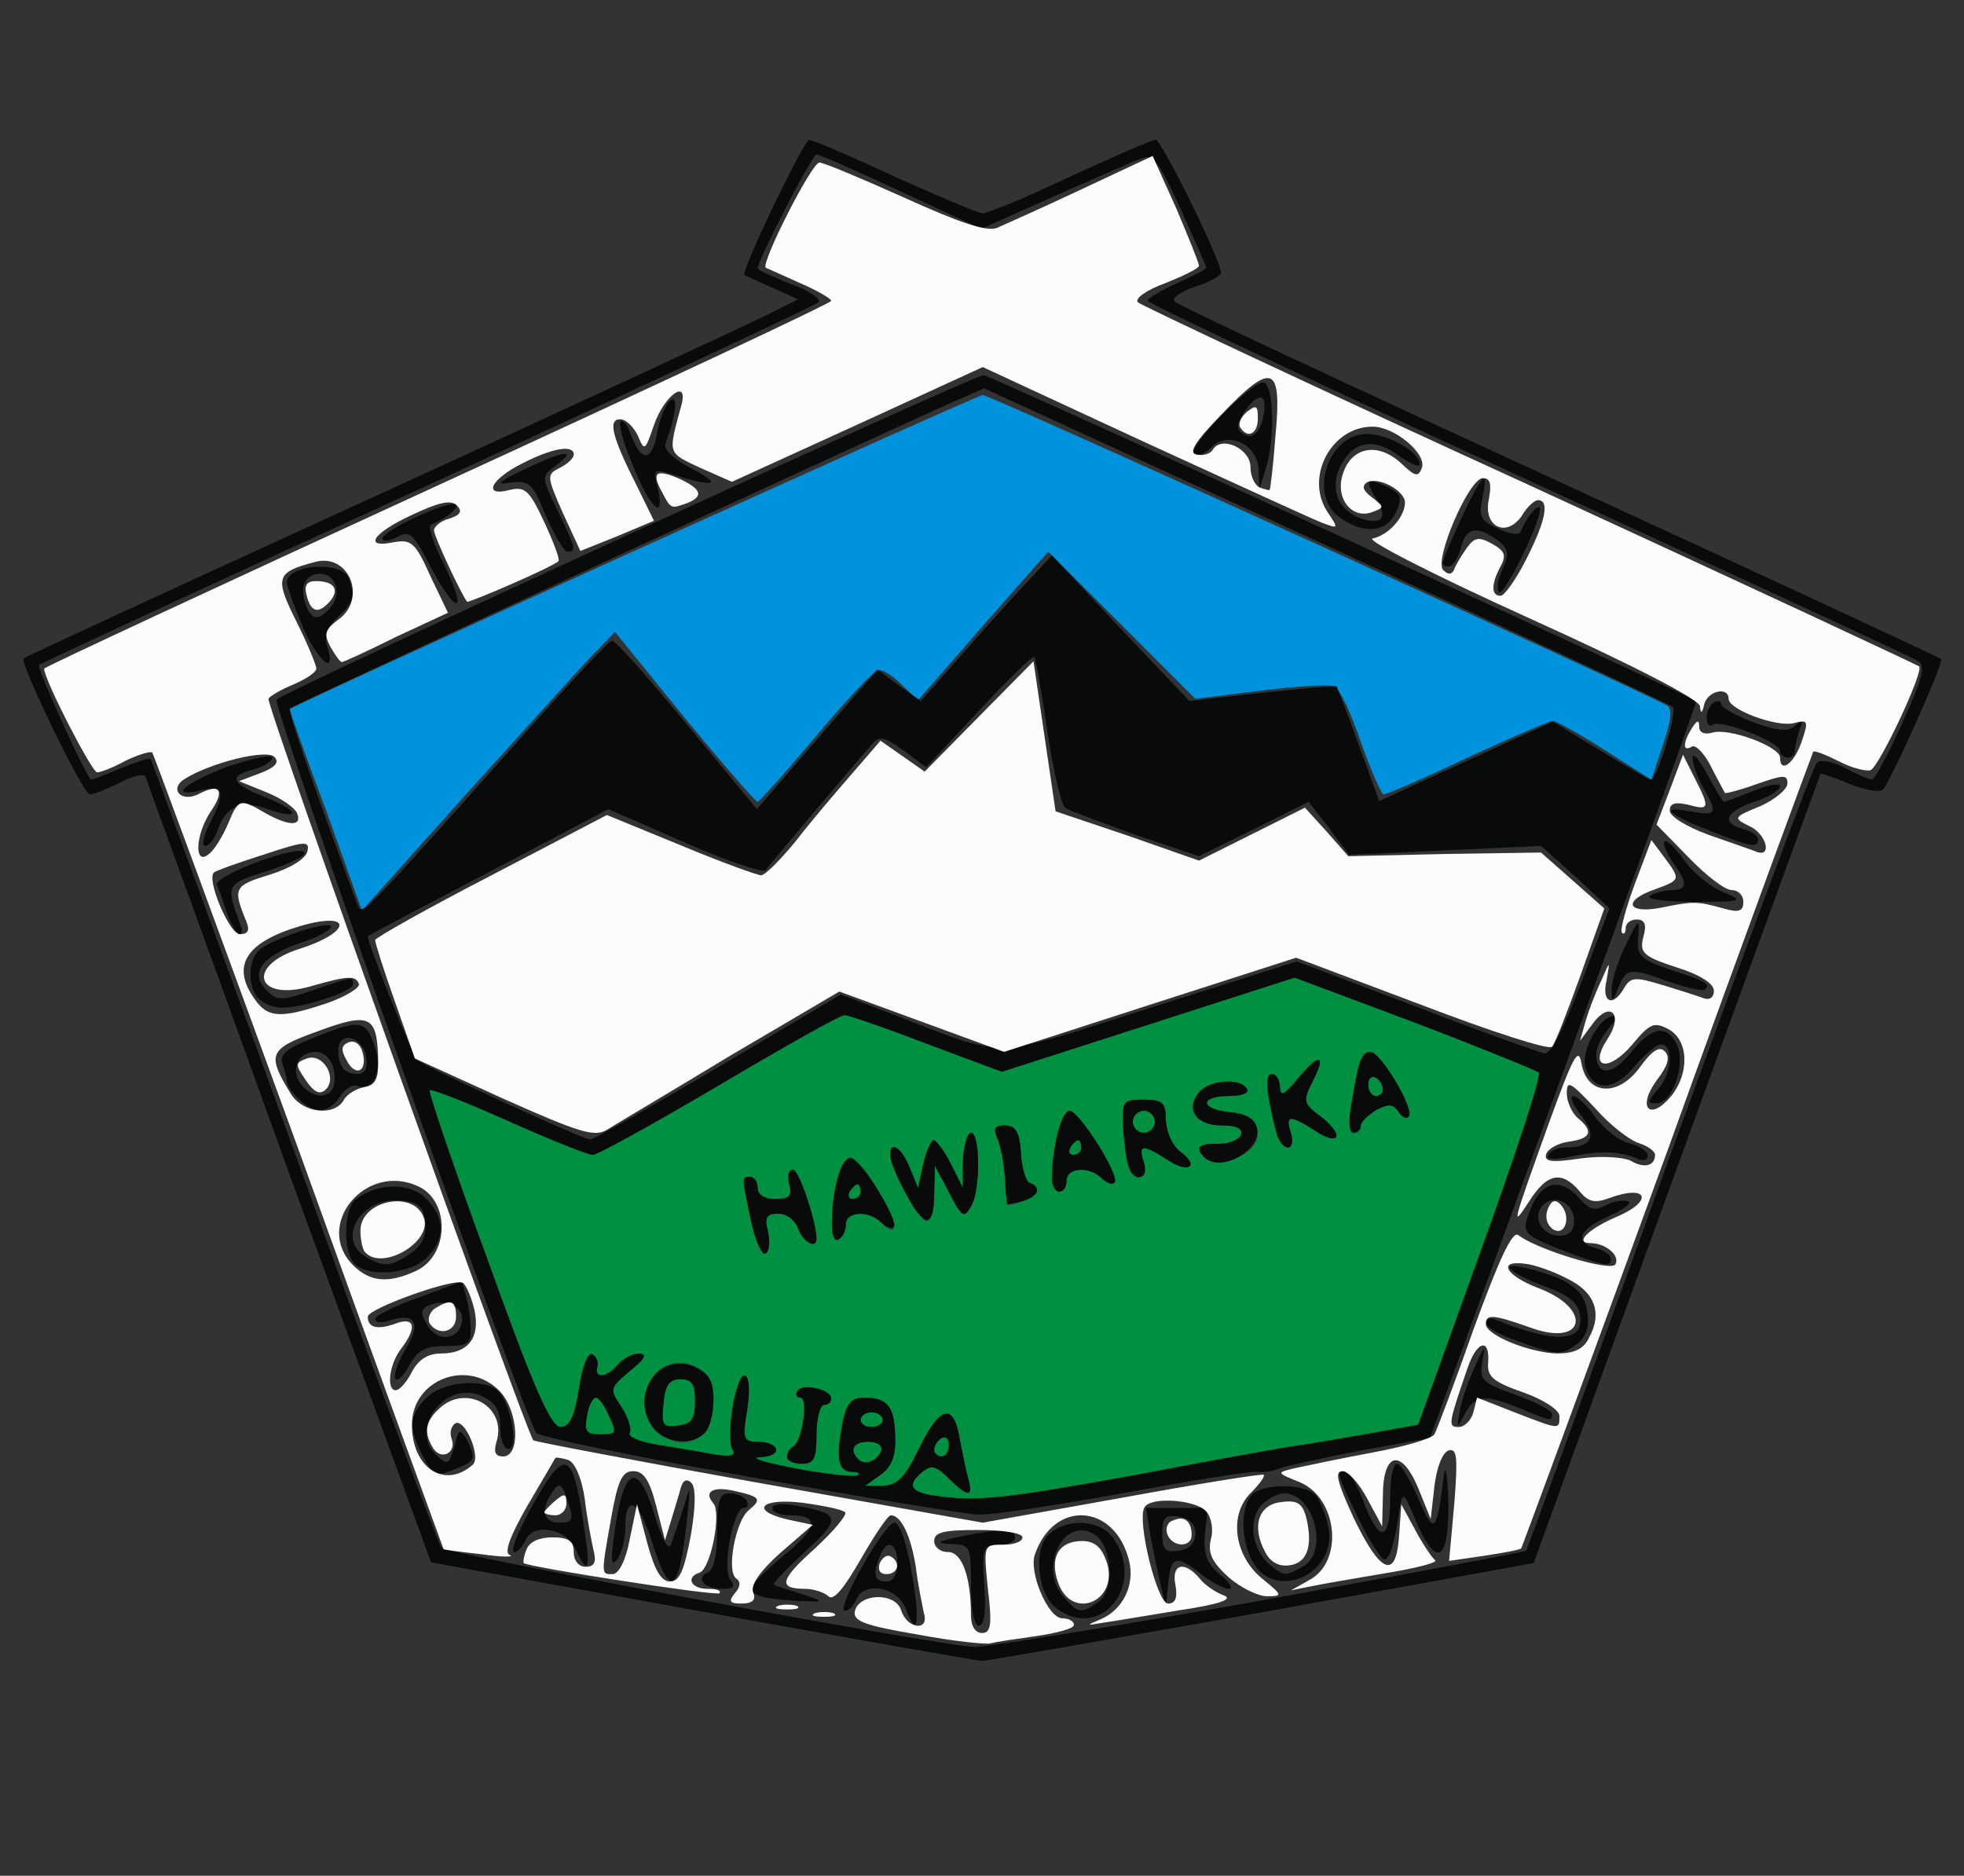 <!DOCTYPE svg PUBLIC "-//W3C//DTD SVG 20010904//EN" "http://www.w3.org/TR/2001/REC-SVG-20010904/DTD/svg10.dtd">
<svg version="1.0" xmlns="http://www.w3.org/2000/svg" width="267px" height="255px" viewBox="0 0 2670 2550" preserveAspectRatio="xMidYMid meet">
<rect x="0" y="0" width="2670" height="2550" fill="#333333" stroke="none"/>
<g id="layer1" fill="#0092dd" stroke="none">
 <path d="M443 1101 c-28 -75 -50 -136 -49 -137 7 -7 934 -427 942 -427 10 0 887 398 930 422 8 4 6 20 -5 53 l-16 48 -63 -40 c-34 -22 -67 -40 -71 -40 -5 0 -57 23 -116 50 -59 28 -110 50 -114 50 -3 0 -17 -32 -31 -71 -13 -39 -29 -73 -36 -76 -7 -3 -52 0 -101 6 l-88 11 -100 -100 -100 -100 -89 101 -88 101 -22 -21 c-12 -12 -26 -21 -32 -20 -5 0 -43 40 -84 89 -41 49 -77 89 -80 90 -3 0 -48 -52 -100 -115 l-94 -116 -27 28 c-15 15 -92 101 -172 189 l-145 162 -49 -137z"/>
 </g>
<g id="layer2" fill="#009041" stroke="none">
 <path d="M1268 2033 c-31 -5 -35 -15 -14 -32 12 -10 19 -8 35 8 26 26 34 27 28 4 -3 -10 -8 -35 -12 -55 -8 -52 -27 -48 -56 12 -19 39 -29 49 -49 50 l-24 0 21 -15 c15 -11 21 -25 20 -52 -1 -41 -10 -53 -43 -53 -16 0 -23 8 -28 31 -10 52 -7 69 12 70 9 0 13 2 7 5 -5 2 -44 -2 -85 -10 -41 -8 -62 -14 -47 -15 32 -1 28 -21 -4 -21 -18 0 -20 -4 -13 -45 4 -28 2 -45 -4 -45 -12 0 -26 86 -16 101 5 8 -3 10 -27 6 -19 -4 -53 -9 -76 -13 -24 -4 -40 -11 -37 -16 3 -5 -2 -21 -11 -35 -17 -25 -16 -26 11 -49 21 -17 24 -23 13 -24 -9 0 -22 7 -29 15 -15 18 -32 20 -28 3 2 -7 -2 -15 -7 -17 -6 -3 -14 19 -18 47 -6 39 -13 52 -25 52 -13 0 -37 -54 -99 -227 -46 -125 -81 -229 -79 -231 3 -2 51 17 107 42 56 25 108 46 115 46 6 0 84 -43 172 -95 88 -52 164 -95 170 -95 5 0 55 17 112 39 l102 38 199 -64 199 -64 163 61 c89 34 165 65 169 68 4 4 -32 113 -79 243 l-85 236 -67 12 c-36 6 -79 14 -96 16 -16 2 -115 20 -220 40 -183 33 -217 37 -277 28z m-158 -83 c0 -22 5 -40 10 -40 6 0 10 -4 10 -9 0 -12 -39 -21 -46 -10 -3 5 -1 9 4 9 11 0 3 58 -9 66 -16 10 -9 24 11 24 17 0 20 -7 20 -40z m-152 -2 c7 -7 12 -27 12 -45 0 -62 -81 -69 -92 -8 -10 49 47 86 80 53z m86 -274 c-5 -19 -2 -24 14 -24 12 0 23 9 27 20 6 18 25 29 25 14 0 -23 -24 -94 -32 -94 -6 0 -8 9 -5 20 4 16 0 20 -19 20 -15 0 -24 -6 -24 -15 0 -8 -4 -15 -10 -15 -12 0 -12 -2 1 60 6 27 15 48 20 44 5 -3 6 -16 3 -30z m106 -10 c0 -17 31 -19 48 -2 25 25 22 -1 -5 -45 -30 -50 -44 -54 -54 -16 -11 38 -10 91 1 84 6 -3 10 -13 10 -21z m120 -41 l1 -38 16 30 c21 41 23 42 33 25 13 -20 13 -100 0 -100 -5 0 -10 17 -11 38 l0 37 -16 -32 c-9 -18 -20 -33 -24 -33 -3 0 -10 15 -14 33 l-7 32 -11 -27 c-11 -28 -27 -38 -27 -18 0 19 40 90 50 90 6 0 10 -17 10 -37z m140 -3 c0 -5 -4 -10 -10 -12 -5 -1 -11 -20 -12 -40 -2 -29 -7 -38 -22 -38 -14 0 -16 4 -10 18 4 9 9 33 10 52 1 19 3 36 3 37 3 5 41 -11 41 -17z m40 -15 c0 -18 31 -20 48 -3 6 6 14 9 17 6 9 -8 -48 -98 -61 -98 -6 0 -14 17 -18 38 -8 53 -7 72 4 72 6 0 10 -7 10 -15z m105 -25 c-8 -24 -2 -25 31 -4 29 20 46 10 19 -10 -11 -8 -19 -26 -20 -42 0 -25 -4 -29 -30 -29 -29 0 -30 2 -28 40 3 49 9 65 23 65 7 0 9 -8 5 -20z m139 -13 c29 -21 16 -51 -22 -55 -41 -4 -42 -22 -1 -22 17 0 28 -4 24 -10 -9 -15 -51 -12 -65 5 -19 23 -4 45 31 45 20 0 29 4 26 13 -2 6 -16 12 -30 12 -27 -1 -33 5 -20 18 10 11 38 8 57 -6z m61 -27 c-8 -24 -2 -25 31 -4 34 23 43 9 11 -17 -26 -19 -26 -22 -12 -50 19 -37 8 -38 -22 -1 -18 21 -22 23 -23 10 0 -10 -5 -18 -11 -18 -7 0 -8 12 -4 33 11 54 16 67 26 67 6 0 7 -9 4 -20z m95 -10 c0 -5 10 -14 21 -21 17 -9 23 -8 30 2 4 7 11 11 14 7 9 -9 -38 -88 -52 -88 -7 0 -15 10 -17 23 -13 64 -15 87 -6 87 6 0 10 -4 10 -10z"/>
 <path d="M902 1908 c2 -25 8 -33 23 -33 16 0 20 7 20 30 0 24 -5 31 -23 33 -21 3 -23 0 -20 -30z"/>
 <path d="M1155 1620 c3 -5 8 -10 11 -10 2 0 4 5 4 10 0 6 -5 10 -11 10 -5 0 -7 -4 -4 -10z"/>
 <path d="M1455 1560 c3 -5 8 -10 11 -10 2 0 4 5 4 10 0 6 -5 10 -11 10 -5 0 -7 -4 -4 -10z"/>
 <path d="M1540 1525 c0 -8 7 -15 15 -15 8 0 15 7 15 15 0 8 -7 15 -15 15 -8 0 -15 -7 -15 -15z"/>
 <path d="M1860 1474 c0 -8 5 -12 10 -9 6 3 10 10 10 16 0 5 -4 9 -10 9 -5 0 -10 -7 -10 -16z"/>
 <path d="M1167 1984 c-13 -13 -7 -24 14 -24 11 0 19 5 17 12 -5 14 -22 21 -31 12z"/>
 <path d="M1270 1971 c0 -6 5 -13 10 -16 6 -3 10 1 10 9 0 9 -4 16 -10 16 -5 0 -10 -4 -10 -9z"/>
 <path d="M798 1925 c2 -14 8 -25 12 -25 4 0 12 11 18 25 11 23 10 25 -12 25 -19 0 -22 -4 -18 -25z"/>
 <path d="M1170 1930 c0 -5 7 -10 15 -10 8 0 15 5 15 10 0 6 -7 10 -15 10 -8 0 -15 -4 -15 -10z"/>
 </g>
<g id="layer3" fill="#080b0a" stroke="none">
 <path d="M955 2191 l-369 -67 -193 -529 c-105 -292 -194 -534 -195 -539 -2 -5 -18 -1 -35 8 -18 9 -36 16 -41 16 -9 0 -96 -180 -90 -185 2 -2 221 -103 488 -225 267 -122 503 -232 525 -243 l40 -20 -35 -16 c-19 -8 -36 -16 -38 -17 -6 -3 81 -184 88 -184 4 0 56 22 116 50 60 27 114 50 120 50 7 0 60 -22 119 -50 59 -27 111 -50 116 -50 8 0 89 164 89 181 0 4 -16 13 -36 19 -20 7 -32 16 -27 20 4 5 240 115 523 245 283 130 517 239 519 241 4 4 -67 163 -79 177 -4 5 -24 1 -45 -7 -21 -9 -39 -15 -40 -14 -1 2 -89 244 -196 538 l-194 535 -370 67 c-203 36 -374 66 -380 66 -5 0 -176 -30 -380 -67z m759 -15 c197 -36 359 -66 361 -68 1 -2 89 -241 194 -533 106 -291 196 -534 201 -538 4 -5 21 -2 38 7 17 9 34 16 37 16 3 0 22 -34 41 -77 27 -59 32 -78 22 -84 -7 -5 -246 -115 -530 -246 -285 -131 -518 -241 -518 -244 0 -3 18 -14 40 -24 22 -10 40 -19 40 -21 0 -2 -16 -37 -35 -80 -28 -62 -38 -75 -52 -69 -10 3 -63 27 -118 51 l-101 45 -108 -50 c-60 -28 -112 -51 -116 -51 -6 0 -80 144 -80 155 0 2 20 11 45 21 25 9 42 21 38 25 -4 4 -244 116 -532 249 -289 132 -526 242 -528 244 -4 3 66 156 71 156 2 0 20 -7 41 -16 20 -8 38 -14 40 -12 1 2 89 242 195 533 105 292 196 534 200 539 9 9 673 133 725 135 17 0 191 -28 389 -63z"/>
 <path d="M1231 2186 c-12 -29 -57 -37 -67 -11 -4 8 -10 15 -16 15 -5 0 5 -27 24 -60 18 -33 38 -60 44 -60 7 0 17 29 23 66 13 70 8 95 -8 50z m-11 -61 c0 -28 -15 -34 -24 -9 -10 25 -7 34 9 34 9 0 15 -9 15 -25z"/>
 <path d="M1320 2155 c0 -53 -1 -55 -27 -56 -22 -1 -20 -3 12 -10 55 -11 75 -11 75 1 0 6 -10 10 -22 10 -22 0 -23 4 -20 55 3 35 0 55 -7 55 -7 0 -11 -22 -11 -55z"/>
 <path d="M1437 2187 c-26 -18 -33 -79 -12 -100 24 -24 71 -22 89 5 44 63 -18 139 -77 95z m57 -10 c22 -16 18 -75 -6 -91 -42 -26 -77 46 -42 85 20 23 25 23 48 6z"/>
 <path d="M1048 2173 c-16 -2 -28 -8 -28 -12 0 -5 20 -25 45 -46 47 -38 50 -55 9 -55 -13 0 -24 -4 -24 -10 0 -5 14 -7 33 -3 60 11 61 17 12 62 -26 24 -45 44 -43 45 2 2 19 7 38 13 28 9 30 11 10 10 -14 0 -37 -2 -52 -4z"/>
 <path d="M1578 2155 c-4 -16 -10 -47 -14 -67 l-6 -38 42 0 42 0 -4 36 c-2 28 3 40 21 55 13 10 18 19 11 19 -6 0 -23 -9 -37 -20 -35 -27 -41 -25 -45 13 l-3 32 -7 -30z m47 -70 c0 -13 -8 -21 -22 -23 -19 -3 -23 1 -23 23 0 22 4 26 23 23 14 -2 22 -10 22 -23z"/>
 <path d="M956 2151 c-4 -5 -1 -11 6 -13 8 -3 13 -24 13 -56 0 -42 3 -52 17 -52 9 0 20 5 23 10 3 6 2 10 -4 10 -14 0 -30 82 -18 98 7 9 4 12 -11 12 -12 0 -23 -4 -26 -9z"/>
 <path d="M886 2095 c-18 -57 -36 -65 -36 -17 0 15 -5 34 -11 42 -8 11 -9 2 -4 -34 13 -94 32 -102 56 -23 9 30 18 46 21 37 3 -8 11 -31 17 -50 10 -33 10 -32 5 15 -11 102 -23 110 -48 30z"/>
 <path d="M1706 2128 c-19 -27 -21 -79 -4 -96 16 -16 73 -15 87 1 6 8 14 28 17 44 12 60 -67 99 -100 51z m65 2 c36 -20 16 -100 -26 -100 -7 0 -21 7 -30 16 -19 20 -13 62 12 82 20 15 20 15 44 2z"/>
 <path d="M782 2105 c-13 -28 -59 -35 -68 -10 -4 8 -10 15 -15 15 -6 0 5 -27 23 -60 47 -85 57 -81 73 33 8 52 4 59 -13 22z m-8 -57 c-9 -32 -14 -35 -24 -18 -16 24 -11 40 11 40 16 0 19 -4 13 -22z"/>
 <path d="M1847 2065 c-30 -62 -31 -65 -18 -65 5 0 17 20 26 45 21 54 35 50 35 -11 0 -24 4 -44 9 -44 5 0 18 21 29 47 22 51 25 48 35 -32 2 -16 5 0 6 38 1 80 -16 90 -44 25 -16 -39 -18 -41 -22 -18 -7 49 -14 70 -21 70 -4 0 -20 -25 -35 -55z"/>
 <path d="M1015 2007 c-154 -27 -283 -54 -286 -59 -21 -33 -360 -991 -353 -997 12 -12 948 -441 961 -441 8 0 965 438 969 443 1 1 -80 227 -180 502 l-182 500 -94 17 c-52 10 -101 21 -110 24 -8 4 -22 6 -31 5 -10 -1 -91 12 -182 29 -90 16 -179 30 -198 29 -19 -1 -160 -24 -314 -52z m530 -2 c105 -20 204 -38 220 -40 17 -2 60 -10 96 -16 l67 -12 85 -236 c47 -130 83 -239 79 -243 -4 -3 -80 -34 -169 -68 l-163 -61 -199 64 -199 64 -102 -38 c-57 -22 -107 -39 -112 -39 -6 0 -82 43 -170 95 -88 52 -166 95 -172 95 -7 0 -59 -21 -115 -46 -56 -25 -104 -44 -107 -42 -2 2 33 106 79 231 62 173 86 227 99 227 12 0 19 -13 25 -52 4 -28 12 -50 18 -47 5 2 9 10 7 17 -4 17 13 15 28 -3 7 -8 20 -15 29 -15 11 1 8 7 -13 24 -27 23 -28 24 -11 49 9 14 14 30 11 35 -3 5 13 12 37 16 23 4 57 9 76 13 24 4 32 2 27 -6 -10 -15 4 -101 16 -101 6 0 8 17 4 45 -7 41 -5 45 13 45 32 0 36 20 4 21 -15 1 6 7 47 15 41 8 80 12 85 10 6 -3 2 -5 -7 -5 -19 -1 -22 -18 -12 -70 5 -23 12 -31 28 -31 33 0 42 12 43 53 1 27 -5 41 -20 52 l-21 15 24 0 c20 -1 30 -11 49 -50 29 -60 48 -64 56 -12 4 20 9 45 12 55 6 23 -2 22 -28 -4 -16 -16 -23 -18 -35 -8 -21 17 -17 27 14 32 60 9 94 5 277 -28z m-347 -33 c2 -7 -6 -12 -17 -12 -21 0 -27 11 -14 24 9 9 26 2 31 -12z m92 -8 c0 -8 -4 -12 -10 -9 -5 3 -10 10 -10 16 0 5 5 9 10 9 6 0 10 -7 10 -16z m-462 -39 c-6 -14 -14 -25 -18 -25 -4 0 -10 11 -12 25 -4 21 -1 25 18 25 22 0 23 -2 12 -25z m372 5 c0 -5 -7 -10 -15 -10 -8 0 -15 5 -15 10 0 6 7 10 15 10 8 0 15 -4 15 -10z m-224 -479 l167 -99 66 25 c163 63 132 64 355 -7 l199 -63 161 61 c88 34 167 62 175 64 9 2 26 -31 51 -97 l38 -100 -46 -43 -47 -42 -130 6 -131 6 -27 -36 -28 -36 -74 37 -75 37 -86 -29 c-47 -17 -90 -33 -95 -36 -6 -3 -17 -50 -25 -104 -8 -55 -16 -100 -18 -102 -2 -2 -36 31 -75 73 l-72 77 -31 -23 c-25 -18 -32 -20 -42 -9 -7 8 -41 48 -76 89 -34 41 -66 78 -69 83 -4 4 -54 -13 -111 -38 l-103 -45 -163 86 c-90 47 -164 86 -164 87 0 10 61 162 67 168 8 8 223 107 235 108 4 1 82 -44 174 -98z m-266 -450 c63 -71 118 -130 122 -130 4 -1 50 51 102 114 l95 115 82 -95 82 -95 29 22 30 21 52 -59 c28 -32 68 -77 89 -99 l37 -40 93 99 94 99 98 -11 c55 -6 100 -10 102 -9 1 2 15 37 30 79 l28 77 118 -54 118 -54 64 39 c36 22 67 40 69 40 9 0 37 -93 30 -99 -5 -4 -217 -103 -472 -220 l-464 -213 -46 20 c-77 34 -894 411 -898 415 -3 3 26 89 92 267 6 16 4 18 224 -229z"/>
 <path d="M1070 1981 c0 -6 4 -12 9 -15 12 -8 20 -66 9 -66 -5 0 -7 -4 -4 -9 7 -11 46 -2 46 10 0 5 -4 9 -10 9 -5 0 -10 18 -10 40 0 33 -3 40 -20 40 -11 0 -20 -4 -20 -9z"/>
 <path d="M887 1940 c-32 -46 11 -103 59 -81 18 8 24 19 24 44 0 18 -5 38 -12 45 -18 18 -55 14 -71 -8z m58 -35 c0 -23 -4 -30 -20 -30 -15 0 -21 8 -23 33 -3 30 -1 33 20 30 18 -2 23 -9 23 -33z"/>
 <path d="M1021 1660 c-13 -62 -13 -60 -1 -60 6 0 10 7 10 15 0 9 9 15 24 15 19 0 23 -4 19 -20 -3 -11 -1 -20 5 -20 8 0 32 71 32 94 0 15 -19 4 -25 -14 -4 -11 -15 -20 -27 -20 -16 0 -19 5 -14 24 3 14 2 27 -3 30 -5 4 -14 -17 -20 -44z"/>
 <path d="M1131 1658 c1 -43 12 -81 24 -84 12 -4 68 86 60 94 -3 3 -11 0 -17 -6 -17 -17 -48 -15 -48 2 0 8 -4 18 -10 21 -6 4 -10 -7 -9 -27z m39 -38 c0 -5 -2 -10 -4 -10 -3 0 -8 5 -11 10 -3 6 -1 10 4 10 6 0 11 -4 11 -10z"/>
 <path d="M1230 1620 c-11 -21 -20 -44 -20 -50 0 -20 16 -10 27 18 l11 27 7 -32 c4 -18 11 -33 14 -33 4 0 15 15 24 33 l16 32 0 -37 c1 -21 6 -38 11 -38 13 0 13 80 0 100 -10 17 -12 16 -33 -25 l-16 -30 -1 38 c0 48 -14 47 -40 -3z"/>
 <path d="M1369 1637 c0 -1 -2 -18 -3 -37 -1 -19 -6 -43 -10 -52 -6 -14 -4 -18 10 -18 15 0 20 9 22 38 1 20 7 39 12 40 17 6 11 19 -10 25 -11 3 -20 4 -21 4z"/>
 <path d="M1430 1603 c0 -42 13 -93 24 -93 13 0 70 90 61 98 -3 3 -11 0 -17 -6 -17 -17 -48 -15 -48 3 0 8 -4 15 -10 15 -5 0 -10 -8 -10 -17z m40 -43 c0 -5 -2 -10 -4 -10 -3 0 -8 5 -11 10 -3 6 -1 10 4 10 6 0 11 -4 11 -10z"/>
 <path d="M1535 1588 c-3 -7 -6 -31 -8 -53 -2 -38 -1 -40 28 -40 26 0 30 4 30 29 1 16 9 34 20 42 27 20 10 30 -19 10 -33 -21 -39 -20 -31 4 7 22 -12 29 -20 8z m35 -63 c0 -8 -7 -15 -15 -15 -8 0 -15 7 -15 15 0 8 7 15 15 15 8 0 15 -7 15 -15z"/>
 <path d="M1637 1573 c-13 -13 -7 -19 20 -18 14 0 28 -6 30 -12 3 -9 -6 -13 -26 -13 -35 0 -50 -22 -31 -45 14 -17 56 -20 65 -5 4 6 -7 10 -24 10 -41 0 -40 18 1 22 23 2 34 9 37 22 5 31 -51 61 -72 39z"/>
 <path d="M1736 1543 c-14 -52 -17 -83 -7 -83 6 0 11 8 11 18 1 13 5 11 23 -10 30 -37 41 -36 22 1 -14 28 -14 31 12 50 32 26 23 40 -11 17 -33 -21 -39 -20 -31 4 3 11 2 20 -4 20 -5 0 -12 -8 -15 -17z"/>
 <path d="M1836 1508 c11 -67 15 -78 27 -78 14 0 61 79 52 88 -3 4 -10 0 -14 -7 -7 -10 -13 -11 -30 -2 -11 7 -21 16 -21 21 0 6 -4 10 -10 10 -5 0 -7 -14 -4 -32z m44 -27 c0 -6 -4 -13 -10 -16 -5 -3 -10 1 -10 9 0 9 5 16 10 16 6 0 10 -4 10 -9z"/>
 <path d="M575 1980 c-20 -39 -19 -56 5 -80 23 -23 82 -27 99 -7 17 21 26 77 12 77 -6 0 -11 -14 -11 -30 0 -23 -6 -33 -25 -42 -50 -23 -102 47 -60 82 15 13 16 12 27 -29 2 -8 8 -4 15 11 10 22 8 25 -18 35 -27 11 -30 9 -44 -17z"/>
 <path d="M1985 1916 c3 -16 13 -43 21 -60 13 -29 14 -29 9 -4 -4 24 0 28 45 44 28 10 50 22 50 26 0 11 -2 10 -43 -7 -49 -20 -62 -19 -76 8 -11 21 -11 20 -6 -7z"/>
 <path d="M538 1875 c-4 -4 2 -22 13 -40 22 -36 14 -51 -21 -40 -11 4 -20 3 -20 -2 0 -4 27 -18 59 -29 l59 -22 6 22 c3 11 6 31 6 44 0 19 -5 22 -35 22 -27 0 -37 6 -48 25 -7 14 -16 23 -19 20z m90 -78 c4 -19 -20 -32 -43 -23 -13 5 -14 10 -5 26 13 25 43 23 48 -3z"/>
 <path d="M2063 1823 c-24 -8 -43 -19 -43 -25 0 -5 6 -7 13 -4 81 33 121 31 115 -6 -2 -16 -15 -27 -45 -38 -51 -19 -69 -36 -28 -26 58 14 80 30 83 61 3 19 -2 33 -14 42 -22 16 -27 16 -81 -4z"/>
 <path d="M482 1718 c-16 -16 -15 -73 1 -87 29 -23 74 -24 96 -2 26 26 27 55 1 81 -22 22 -79 27 -98 8z m76 -14 c16 -11 22 -24 20 -42 -2 -22 -9 -28 -34 -30 -53 -5 -88 53 -46 77 24 14 34 13 60 -5z"/>
 <path d="M2122 1699 c-46 -18 -52 -23 -46 -42 15 -50 43 -60 71 -28 13 15 21 18 35 10 11 -6 24 -8 31 -6 7 2 -5 11 -25 20 -42 18 -49 36 -18 44 11 3 20 9 20 14 0 12 -7 11 -68 -12z m18 -39 c0 -24 -26 -38 -42 -22 -16 16 -2 42 22 42 13 0 20 -7 20 -20z"/>
 <path d="M2105 1570 c3 -6 14 -10 23 -10 36 0 44 -15 22 -43 -12 -15 -17 -27 -11 -27 5 0 19 13 30 29 12 16 32 32 46 35 14 4 25 11 25 17 0 7 -7 8 -17 3 -23 -9 -50 -10 -91 -1 -21 4 -31 3 -27 -3z"/>
 <path d="M406 1494 c-9 -8 -16 -19 -16 -24 0 -5 -3 -15 -6 -24 -4 -11 5 -20 32 -31 73 -30 80 -30 93 6 12 34 -1 64 -24 55 -6 -2 -17 5 -23 15 -15 23 -35 24 -56 3z m47 -16 c7 -23 -5 -48 -24 -48 -25 0 -35 26 -19 45 15 18 37 19 43 3z m45 -40 c-4 -29 -38 -38 -38 -10 0 22 8 32 27 32 9 0 13 -8 11 -22z"/>
 <path d="M2253 1482 c20 -21 23 -62 5 -62 -6 0 -23 14 -37 31 -27 32 -54 33 -65 2 -8 -19 14 -65 34 -71 12 -4 11 -1 -2 15 -10 11 -18 27 -18 36 0 30 22 30 47 -2 28 -35 48 -39 62 -12 14 25 -5 81 -27 81 -13 0 -13 -2 1 -18z"/>
 <path d="M352 1358 c-16 -16 -15 -53 1 -67 20 -16 97 -41 97 -31 0 4 -19 15 -42 22 -52 18 -69 41 -46 64 15 15 20 15 64 0 55 -19 54 -18 54 -8 0 10 -67 32 -97 32 -10 0 -24 -5 -31 -12z"/>
 <path d="M2191 1345 c0 -11 8 -38 19 -60 18 -37 19 -38 17 -11 -2 26 3 30 43 44 50 16 56 20 48 27 -3 3 -24 -2 -48 -10 -55 -20 -59 -19 -70 8 -8 20 -9 20 -9 2z"/>
 <path d="M309 1243 c-5 -16 -11 -33 -14 -40 -4 -13 112 -56 119 -44 3 4 -20 15 -50 25 -58 18 -57 18 -37 74 3 6 2 12 -1 12 -4 0 -11 -12 -17 -27z"/>
 <path d="M2243 1218 c6 -4 20 -8 30 -8 21 0 22 -9 1 -38 -9 -13 -14 -26 -11 -28 3 -3 15 9 27 26 12 17 36 36 53 43 29 12 26 13 -41 13 -39 0 -66 -4 -59 -8z"/>
 <path d="M285 1120 c22 -42 19 -53 -10 -46 -49 12 -24 -10 35 -32 33 -11 60 -17 60 -12 0 5 -11 12 -25 16 -36 9 -31 19 16 38 48 19 48 32 0 15 -35 -12 -55 -2 -66 32 -4 10 -11 19 -16 19 -5 0 -3 -13 6 -30z"/>
 <path d="M2326 1130 c-59 -23 -72 -35 -28 -27 36 7 38 3 17 -33 -8 -14 -14 -32 -14 -40 0 -8 9 2 20 23 11 20 21 37 23 37 2 0 20 -7 40 -15 20 -8 36 -11 36 -6 0 5 -16 15 -35 21 -39 13 -46 29 -15 37 11 3 20 9 20 14 0 12 -8 11 -64 -11z"/>
 <path d="M2420 1021 c0 -12 -79 -43 -91 -36 -5 4 -9 -1 -9 -9 0 -8 5 -18 10 -21 6 -3 10 -2 10 2 0 5 20 16 44 25 33 12 47 13 56 5 10 -9 12 -8 6 6 -3 10 -6 23 -6 28 0 5 -4 9 -10 9 -5 0 -10 -4 -10 -9z"/>
 <path d="M411 851 c-11 -27 -21 -54 -21 -59 0 -25 75 -30 84 -6 9 25 7 32 -15 53 -14 13 -19 26 -14 40 13 42 -13 20 -34 -28z m39 -26 c15 -18 6 -45 -14 -45 -20 0 -29 16 -21 40 8 24 18 25 35 5z"/>
 <path d="M585 770 c-23 -45 -28 -49 -45 -40 -11 6 -20 7 -20 2 0 -11 92 -53 100 -46 4 5 -15 20 -34 27 -5 1 3 26 18 55 14 29 22 52 16 52 -5 0 -21 -23 -35 -50z"/>
 <path d="M2038 805 c-4 -4 -2 -18 5 -32 9 -21 8 -27 -8 -39 -28 -20 -42 -17 -49 11 -4 14 -11 25 -16 25 -13 0 -13 0 16 -64 28 -61 39 -72 29 -28 -5 24 -2 30 22 41 15 7 29 9 30 4 7 -17 22 -37 26 -33 7 8 -48 122 -55 115z"/>
 <path d="M742 701 c-18 -44 -22 -48 -48 -45 -22 4 -17 -1 21 -19 53 -25 72 -27 39 -3 -18 14 -18 15 4 60 25 52 26 56 13 56 -4 0 -17 -22 -29 -49z"/>
 <path d="M1822 704 c-44 -30 -17 -114 36 -114 29 0 72 24 72 41 0 5 -13 0 -29 -12 -34 -25 -63 -19 -80 17 -13 30 -1 59 30 69 27 9 36 -1 21 -25 -17 -28 -15 -31 12 -19 21 10 23 15 14 35 -13 28 -43 31 -76 8z"/>
 <path d="M861 634 c-13 -30 -21 -58 -17 -61 3 -3 10 6 15 21 14 36 28 33 35 -9 4 -19 12 -37 18 -41 10 -7 7 21 -7 58 -4 9 10 22 37 36 42 22 29 25 -31 6 -22 -7 -23 -5 -17 19 11 47 -10 29 -33 -29z"/>
 <path d="M1711 639 c-1 -35 -41 -54 -64 -31 -9 9 -20 13 -24 9 -9 -9 77 -97 94 -97 15 0 17 78 3 120 l-8 25 -1 -26z m8 -86 c1 -20 -13 -15 -28 8 -11 18 -11 23 1 30 13 8 26 -10 27 -38z"/>
 </g>
<g id="layer4" fill="#fcfcfc" stroke="none">
 <path d="M1247 2222 c-71 -12 -87 -18 -85 -31 5 -25 55 -27 63 -2 8 26 39 29 31 4 -2 -10 -8 -38 -11 -63 -7 -43 -20 -70 -34 -70 -4 0 -22 27 -41 60 -23 40 -37 57 -44 50 -5 -5 -20 -10 -31 -10 -38 0 -35 -12 13 -55 26 -24 44 -46 41 -49 -4 -4 -29 -9 -58 -13 -58 -7 -72 11 -19 23 l33 7 -44 38 c-28 25 -41 44 -37 54 4 10 -1 15 -16 15 -16 0 -18 -3 -9 -14 8 -9 8 -16 2 -20 -14 -9 -1 -79 17 -93 18 -15 16 -18 -19 -26 -30 -7 -43 1 -29 17 11 14 -4 89 -19 94 -19 6 -12 22 11 22 12 0 19 2 16 6 -5 4 -257 -35 -266 -41 -1 -1 0 -10 4 -19 4 -10 17 -16 35 -16 22 0 29 5 29 20 0 12 7 20 16 20 12 0 15 -6 11 -22 -3 -13 -9 -44 -12 -70 -4 -28 -13 -49 -22 -53 -9 -3 -17 -4 -18 -3 -1 2 -18 31 -38 65 -24 42 -32 64 -24 67 7 3 -10 3 -38 -1 -27 -3 -51 -6 -52 -7 0 0 -89 -243 -196 -540 -108 -296 -198 -540 -200 -543 -3 -2 -19 3 -36 11 -16 9 -34 16 -39 16 -7 0 -72 -126 -72 -141 0 -2 241 -114 535 -249 294 -135 535 -248 535 -251 0 -3 -19 -14 -42 -24 -24 -11 -45 -20 -47 -21 -7 -6 63 -144 73 -143 6 0 58 22 116 48 75 34 111 46 125 41 11 -5 63 -28 116 -53 l96 -45 32 71 c17 40 31 75 31 78 0 4 -21 14 -46 24 -25 9 -42 21 -37 26 4 4 244 117 533 249 289 133 527 244 529 246 7 6 -54 136 -66 141 -6 2 -26 -3 -43 -12 -18 -9 -33 -15 -35 -13 -1 2 -91 245 -198 542 -108 296 -198 540 -199 541 -2 2 -24 6 -50 10 l-48 7 7 -77 c5 -64 4 -77 -8 -73 -8 3 -16 23 -19 49 l-5 44 -17 -42 c-23 -55 -48 -49 -48 11 l-1 41 -20 -37 c-11 -21 -26 -38 -34 -38 -11 0 -7 15 15 63 37 77 58 85 62 25 l3 -43 19 35 c10 19 23 38 27 41 5 3 -26 11 -69 18 -42 7 -88 15 -102 18 l-25 5 25 -14 c47 -25 39 -111 -13 -133 -32 -13 -32 -13 -7 -19 14 -3 61 -13 104 -21 44 -8 82 -19 86 -25 3 -5 28 -71 54 -145 34 -93 52 -132 60 -126 26 20 125 50 132 40 7 -12 -13 -29 -34 -29 -22 0 -3 -19 34 -35 53 -22 45 -46 -9 -26 -19 7 -28 5 -40 -10 -24 -28 -44 -24 -68 14 -25 38 -24 35 27 -107 33 -91 40 -104 44 -80 8 44 51 45 80 4 16 -22 26 -28 33 -21 8 8 5 19 -11 40 -27 37 -9 56 20 21 25 -31 24 -76 -4 -91 -19 -10 -25 -8 -49 21 -32 38 -60 33 -34 -7 23 -34 4 -54 -20 -21 l-17 23 7 -25 c4 -14 13 -38 21 -55 13 -30 13 -30 8 -2 -7 30 9 37 24 10 9 -15 15 -15 52 -4 23 7 48 15 56 18 8 3 14 -1 14 -10 0 -10 -19 -22 -51 -32 -46 -15 -50 -20 -45 -41 5 -17 2 -24 -9 -24 -8 0 -15 5 -15 12 0 6 -2 9 -5 6 -3 -3 5 -32 17 -65 l23 -61 18 24 c22 30 22 30 -13 43 -44 15 -39 34 8 25 44 -9 49 -9 85 1 21 6 27 4 27 -9 0 -9 -7 -16 -16 -16 -9 0 -35 -20 -59 -45 l-43 -44 18 -47 18 -48 16 32 c21 41 20 44 -9 36 -18 -4 -25 -2 -25 8 0 8 23 22 53 33 28 10 58 20 65 23 22 8 13 -25 -10 -35 -22 -11 -22 -12 15 -27 20 -9 37 -23 37 -31 0 -12 -5 -12 -42 1 -22 8 -42 13 -43 12 -1 -2 -10 -18 -19 -36 -9 -18 -21 -30 -26 -27 -13 8 -12 -6 0 -25 7 -11 10 -12 10 -2 0 8 7 11 18 8 22 -7 92 19 92 34 0 22 19 8 29 -21 10 -29 9 -31 -10 -26 -23 6 -89 -18 -89 -33 0 -17 -28 -11 -33 7 -3 13 -5 14 -6 3 -1 -9 -89 -55 -233 -120 -128 -58 -222 -106 -212 -108 21 -4 44 -29 44 -49 0 -16 -37 -36 -52 -27 -7 5 -5 11 7 20 17 13 17 14 1 20 -29 11 -52 -20 -40 -53 12 -36 48 -42 79 -13 19 18 23 19 28 6 7 -19 -37 -56 -67 -56 -56 0 -92 68 -62 115 16 24 16 24 -6 16 -13 -5 -122 -55 -242 -110 l-220 -102 -170 78 -171 78 -43 -19 c-45 -21 -44 -18 -26 -84 11 -39 -23 -15 -37 26 -12 35 -13 36 -22 14 -6 -12 -16 -22 -24 -22 -17 0 -11 24 23 91 l23 47 -50 21 -50 20 -24 -52 c-22 -50 -22 -52 -4 -61 10 -5 19 -13 19 -18 0 -14 -29 -9 -70 12 -44 22 -54 46 -17 36 21 -5 27 1 47 44 13 28 22 52 19 53 -8 8 -122 57 -124 55 -8 -10 -45 -89 -45 -97 0 -5 9 -13 21 -16 15 -5 18 -10 10 -18 -8 -8 -25 -4 -61 13 -54 25 -67 46 -24 37 23 -4 29 1 49 46 l24 50 -71 33 c-38 19 -71 34 -73 34 -3 0 -9 -9 -16 -21 -9 -17 -7 -23 10 -36 41 -28 16 -92 -31 -79 -53 14 -55 21 -25 81 15 30 27 59 27 64 0 5 -14 14 -30 21 -17 7 -33 16 -35 20 -4 6 350 997 360 1008 2 2 140 28 307 58 l304 54 190 -34 c104 -19 191 -33 192 -31 2 2 -6 13 -18 25 -30 30 -22 86 17 117 27 22 27 23 5 23 -12 0 -36 -12 -52 -26 -23 -21 -28 -33 -24 -51 4 -13 1 -30 -6 -38 -13 -16 -75 -21 -84 -6 -11 17 17 131 32 131 10 0 13 -8 10 -25 -6 -29 12 -34 33 -9 7 9 22 19 33 23 13 5 -6 12 -60 20 -43 7 -90 15 -104 17 -24 4 -24 4 -3 -5 30 -13 46 -47 38 -79 -19 -78 -102 -84 -128 -9 -9 24 18 87 37 87 9 0 16 4 16 9 0 5 -23 11 -50 15 -28 4 -56 8 -63 10 -6 2 -52 -3 -100 -12z m96 -62 c-6 -60 -6 -60 21 -60 14 0 26 -4 26 -10 0 -6 -27 -10 -60 -10 -47 0 -60 3 -60 15 0 8 8 15 19 15 19 0 31 34 31 86 0 15 6 24 15 24 12 0 14 -11 8 -60z m-404 -72 c7 -40 7 -66 1 -72 -6 -6 -11 -4 -14 5 -2 8 -8 27 -13 44 l-9 29 -12 -47 c-9 -35 -17 -47 -31 -47 -15 0 -21 12 -30 63 -14 79 -14 77 2 77 8 0 18 -19 23 -47 l10 -48 14 53 c10 37 19 52 31 52 13 0 19 -15 28 -62z m-296 -97 c11 -11 -11 -63 -24 -56 -6 4 -8 13 -5 21 7 19 -14 30 -25 13 -13 -21 -11 -36 7 -53 36 -36 94 -4 79 44 -4 14 -2 20 9 20 24 0 21 -61 -4 -88 -43 -46 -120 -17 -120 45 0 59 45 88 83 54z m1360 -71 l5 -20 51 20 c62 24 61 24 61 5 0 -8 -21 -22 -49 -32 -40 -14 -49 -21 -48 -39 3 -36 -15 -32 -28 6 -26 76 -27 80 -12 80 8 0 17 -9 20 -20z m-1443 -55 c9 -17 22 -25 40 -25 37 0 53 -22 45 -59 -4 -17 -11 -34 -16 -37 -12 -7 -129 35 -129 46 0 15 13 18 36 10 28 -11 32 4 9 34 -16 21 -20 56 -7 56 5 0 15 -11 22 -25z m1600 -46 c19 -34 8 -63 -30 -81 -19 -10 -45 -19 -57 -20 -38 -5 -26 16 18 33 75 28 64 81 -10 54 -51 -18 -61 -19 -61 -5 0 15 59 39 97 40 23 0 36 -6 43 -21z m-1595 -91 c45 -20 48 -94 4 -115 -72 -34 -143 53 -89 107 23 23 48 25 85 8z m1685 -158 c0 -5 -10 -12 -22 -16 -13 -4 -40 -25 -60 -48 -33 -35 -38 -38 -38 -20 0 12 7 27 15 34 22 18 18 28 -12 32 -14 2 -28 9 -31 17 -3 10 6 12 46 6 29 -4 58 -2 69 3 18 11 33 7 33 -8z m-1783 -74 c4 -8 17 -16 28 -18 16 -3 20 -11 19 -42 -2 -55 -12 -60 -82 -34 -67 24 -70 31 -36 86 16 25 58 30 71 8z m-23 -132 c26 -9 45 -21 44 -26 -4 -12 -14 -12 -66 3 -74 21 -88 -28 -15 -51 72 -23 73 -52 1 -31 -74 22 -94 54 -62 99 18 26 35 27 98 6z m-109 -111 c-19 -46 -17 -49 32 -64 29 -9 49 -22 51 -32 3 -14 -3 -14 -60 5 -35 11 -65 22 -67 24 -11 9 21 84 35 84 11 0 14 -5 9 -17z m-25 -133 c14 -34 16 -35 50 -15 32 18 51 19 44 1 -3 -8 -22 -21 -42 -29 l-37 -15 29 -11 c21 -8 26 -15 19 -22 -11 -11 -87 8 -122 30 -22 14 -4 33 20 20 29 -15 35 -4 15 25 -21 32 -22 74 -2 57 8 -6 19 -25 26 -41z m1765 -360 c26 -51 32 -80 16 -80 -5 0 -15 9 -22 21 -21 31 -53 15 -45 -22 4 -21 2 -29 -8 -29 -19 0 -67 112 -54 125 7 7 12 6 15 -1 2 -6 10 -19 17 -29 10 -14 16 -16 34 -6 18 10 20 16 12 31 -13 24 -13 40 0 40 5 0 21 -22 35 -50z m-341 -168 c9 -95 -4 -101 -72 -30 -38 39 -47 54 -35 56 8 2 19 -1 22 -7 12 -19 51 -1 51 24 0 13 6 25 13 28 6 2 13 4 13 3 1 0 5 -34 8 -74z"/>
 <path d="M584 1799 c-3 -6 0 -15 7 -20 22 -14 29 -11 29 11 0 21 -24 27 -36 9z"/>
 <path d="M497 1703 c-4 -3 -7 -17 -7 -30 0 -41 72 -56 86 -18 13 32 -55 73 -79 48z"/>
 <path d="M416 1469 c-15 -22 -15 -24 1 -30 22 -8 42 26 26 42 -8 8 -16 4 -27 -12z"/>
 <path d="M471 1441 c-8 -14 -7 -20 3 -24 8 -3 16 2 19 14 7 26 -10 34 -22 10z"/>
 <path d="M1686 581 c-3 -5 1 -14 9 -21 13 -10 15 -9 15 9 0 21 -14 28 -24 12z"/>
 <path d="M1108 2193 c6 -2 18 -2 25 0 6 3 1 5 -13 5 -14 0 -19 -2 -12 -5z"/>
 <path d="M1058 2183 c6 -2 18 -2 25 0 6 3 1 5 -13 5 -14 0 -19 -2 -12 -5z"/>
 <path d="M1439 2153 c-13 -35 0 -58 32 -58 17 0 26 8 33 27 19 53 -45 83 -65 31z"/>
 <path d="M1196 2125 c4 -8 10 -12 15 -9 14 8 10 24 -6 24 -9 0 -12 -6 -9 -15z"/>
 <path d="M1720 2110 c-19 -35 -9 -65 22 -68 22 -3 29 2 34 22 9 38 1 61 -23 64 -14 2 -26 -4 -33 -18z"/>
 <path d="M1587 2086 c-3 -8 0 -17 8 -19 15 -7 25 1 25 20 0 17 -26 17 -33 -1z"/>
 <path d="M740 2056 c0 -2 7 -9 15 -16 12 -10 15 -10 15 4 0 9 -7 16 -15 16 -8 0 -15 -2 -15 -4z"/>
 <path d="M2111 1671 c-8 -6 -11 -16 -7 -27 5 -12 10 -14 17 -7 16 16 7 45 -10 34z"/>
 <path d="M685 1494 l-121 -55 -27 -77 c-15 -42 -27 -80 -27 -84 0 -3 71 -43 158 -88 l157 -82 100 41 c55 23 105 41 110 41 6 -1 27 -22 48 -48 20 -26 55 -67 76 -91 l38 -44 30 21 30 21 74 -75 74 -75 15 102 15 102 98 33 97 34 72 -36 72 -36 30 33 29 33 131 -3 131 -2 43 38 43 38 -32 90 c-18 50 -35 94 -39 98 -4 5 -84 -21 -178 -57 l-170 -64 -199 64 -198 64 -112 -41 -112 -41 -148 87 c-81 49 -157 94 -168 101 -17 10 -37 4 -140 -42z"/>
 <path d="M417 810 c-4 -14 0 -20 12 -20 25 0 33 11 20 27 -16 18 -26 16 -32 -7z"/>
 <path d="M900 669 c-15 -27 -8 -32 24 -18 30 14 33 24 10 33 -22 8 -22 8 -34 -15z"/>
 </g>

</svg>
